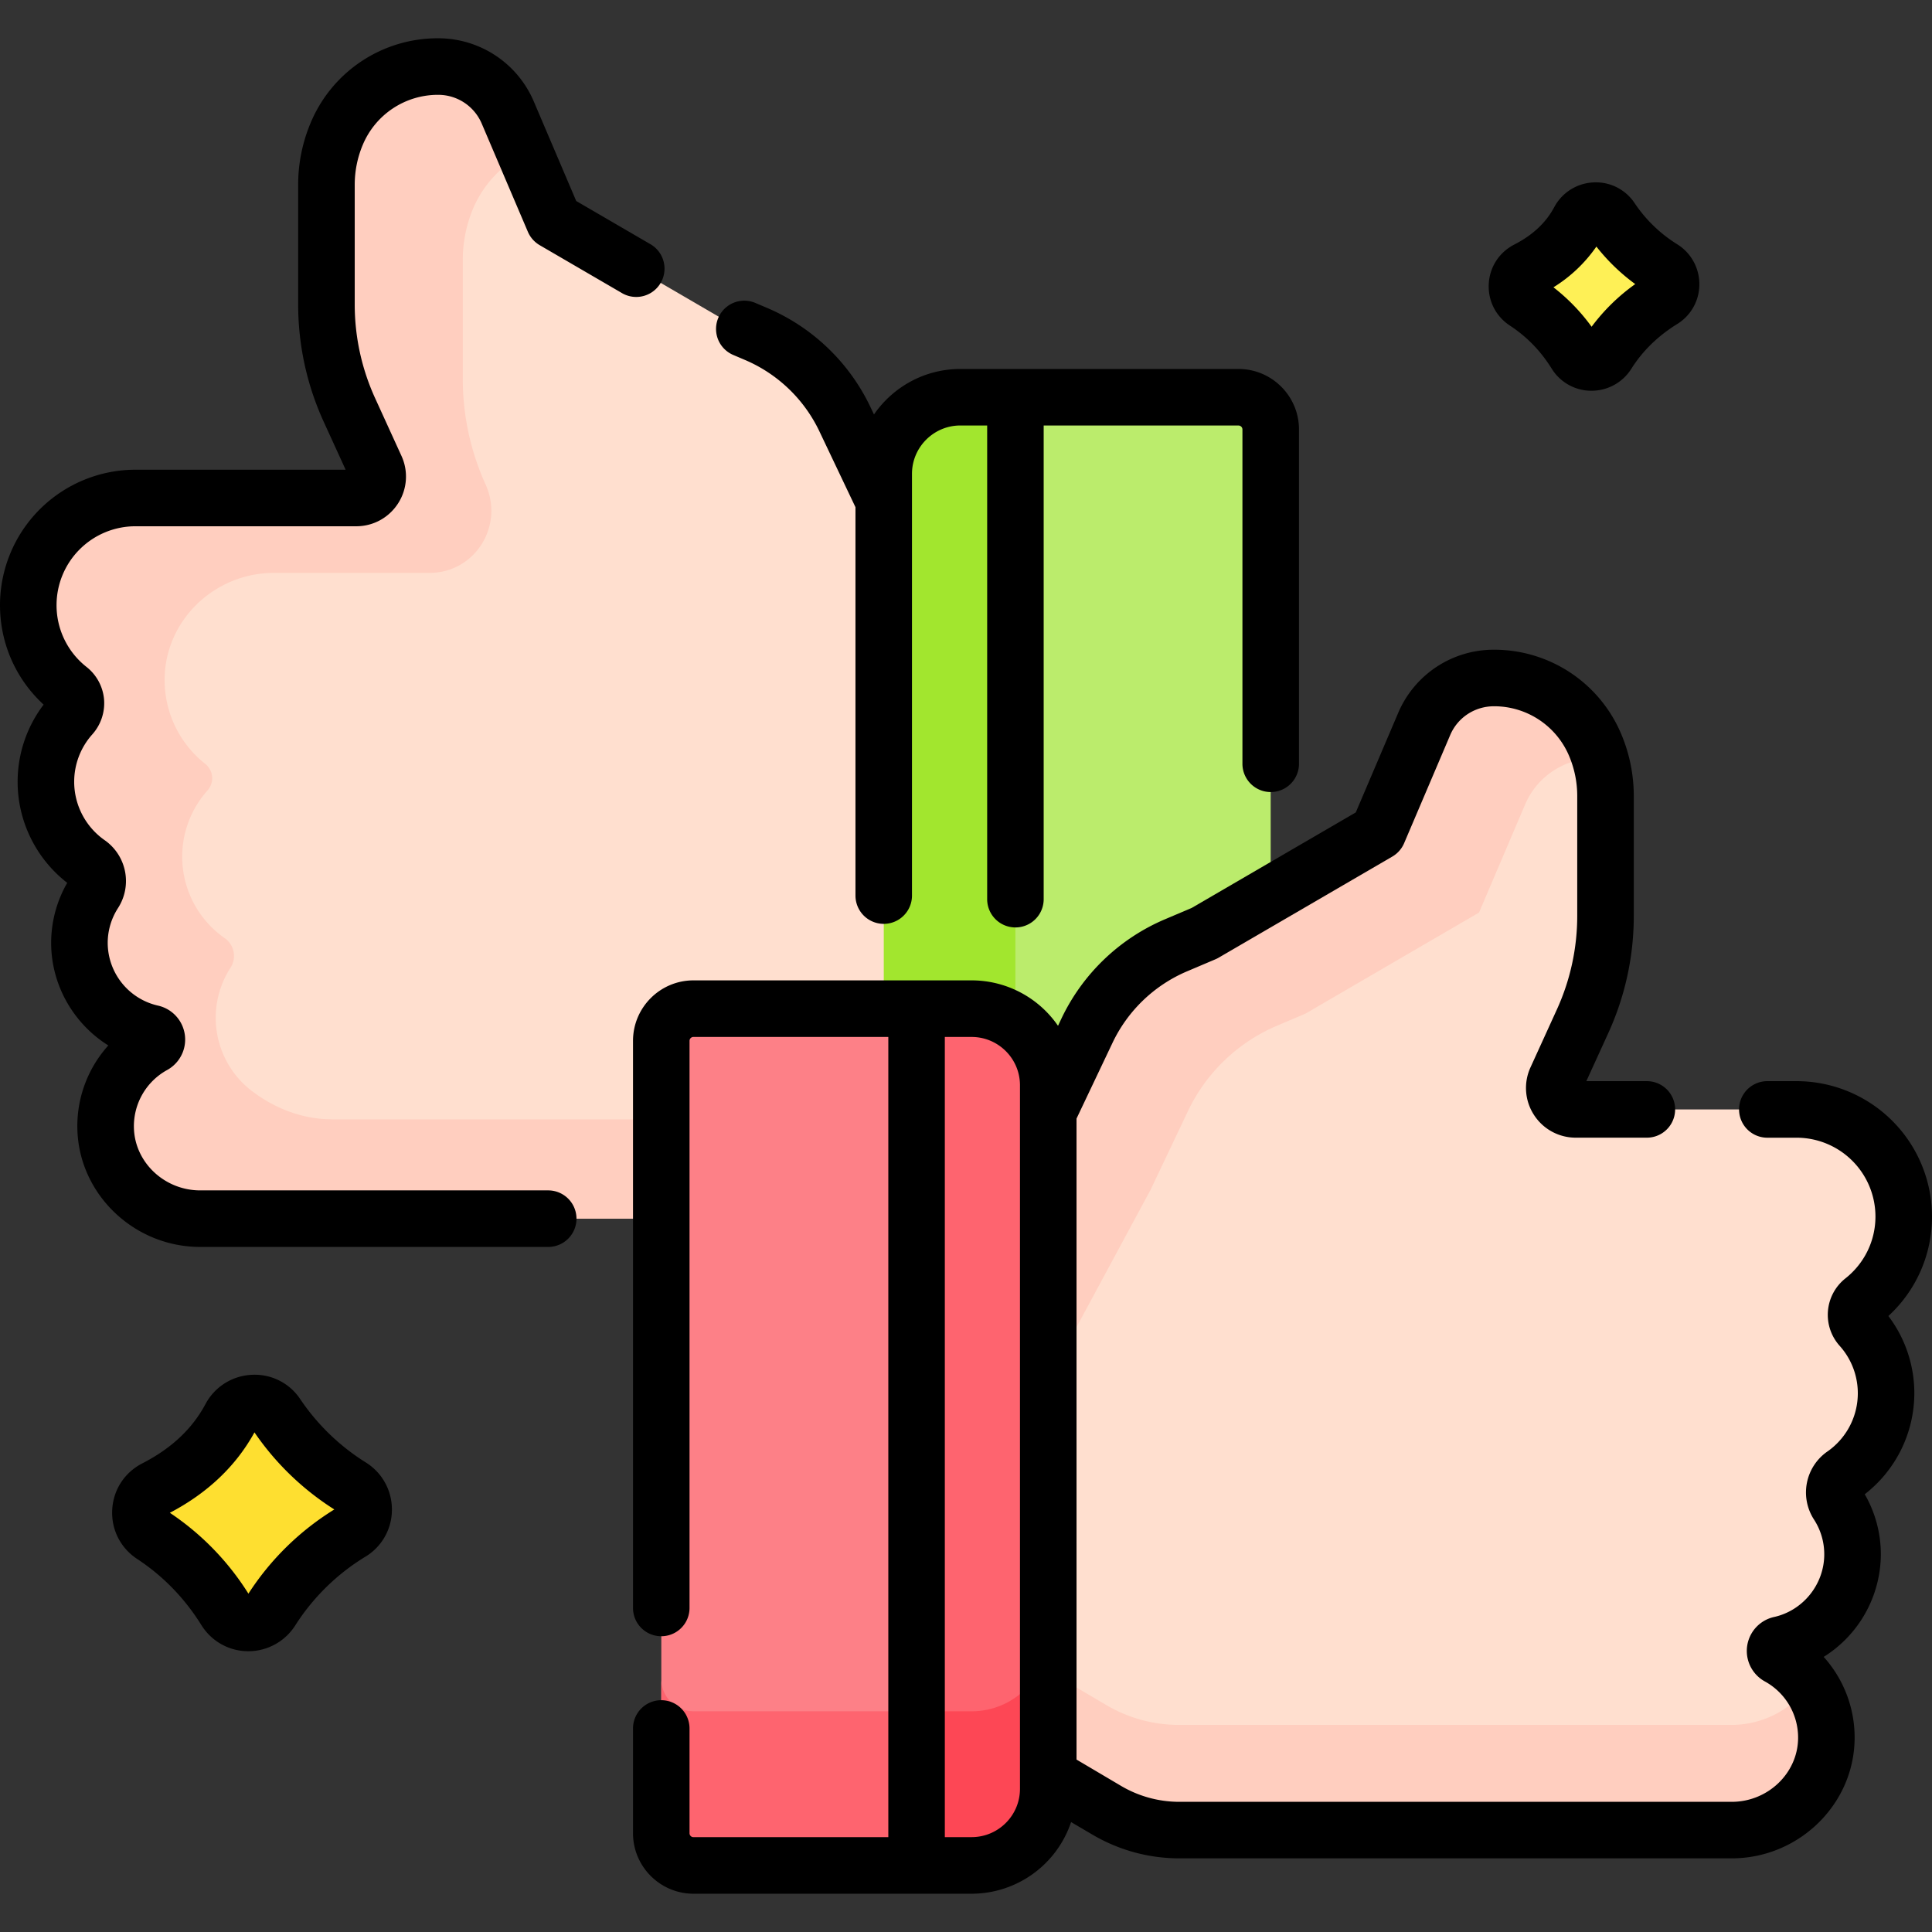 <svg width="48" height="48" fill="none" xmlns="http://www.w3.org/2000/svg"><rect width="100%" height="100%" fill="#333333" stroke="none"/><g clip-path="url(#clip0_1044_6123)"><path d="M21.924 12.373l-.93-1.955a4.32 4.32 0 0 0-2.212-2.123l-.707-.3-4.313-2.511-1.146-2.688a1.879 1.879 0 0 0-1.728-1.142h-.006a2.73 2.73 0 0 0-2.524 1.692 3.277 3.277 0 0 0-.247 1.246v2.965c0 .909.196 1.808.574 2.635l.651 1.426a.534.534 0 0 1-.485.755H3.364a2.66 2.66 0 0 0-1.647 4.75.45.45 0 0 1 .053.655 2.467 2.467 0 0 0 .418 3.664.54.54 0 0 1 .158.732 2.297 2.297 0 0 0 1.428 3.496.162.162 0 0 1 .04.299 2.295 2.295 0 0 0-1.19 2.06c.026 1.258 1.093 2.249 2.352 2.249h18.226V16.844l-1.279-4.471z" fill="#FFDFCF"/><path d="M8.247 27.809c-.69 0-1.348-.241-1.907-.643l-.007-.005a2.29 2.29 0 0 1-.6-3.127.54.54 0 0 0-.159-.732 2.467 2.467 0 0 1-.423-3.658.456.456 0 0 0-.047-.662A2.655 2.655 0 0 1 4.09 16.94c-.025-1.496 1.22-2.707 2.717-2.707h3.864c1.13 0 1.86-1.168 1.393-2.197a6.345 6.345 0 0 1-.566-2.62V6.452c0-.427.084-.85.246-1.246a2.727 2.727 0 0 1 1.302-1.4l-.432-1.015a1.861 1.861 0 0 0-1.715-1.136c-1.084.004-2.082.634-2.515 1.63-.18.412-.273.857-.273 1.307v2.966c0 .909.196 1.808.573 2.635l.652 1.426a.534.534 0 0 1-.486.755H3.42c-1.496 0-2.742 1.21-2.716 2.707a2.654 2.654 0 0 0 1.013 2.043.456.456 0 0 1 .047.662 2.467 2.467 0 0 0 .423 3.658.54.54 0 0 1 .16.731 2.297 2.297 0 0 0 1.428 3.496.162.162 0 0 1 .04.299c-.125.069-.243.15-.352.241v-.001a2.29 2.29 0 0 0-.838 1.802c.016 1.265 1.084 2.267 2.35 2.267h18.227v-2.469H8.247z" fill="#FFCEBF"/><path d="M25.229 22.34v9.224h-3.272v-19.79c0-1.052.852-1.904 1.903-1.904h1.369v12.47z" fill="#A2E62E"/><path d="M31.57 10.67v20.894h-6.343V9.87h5.541a.8.8 0 0 1 .801.8z" fill="#BBEC6C"/><path d="M26.08 44.137l1.42.838c.546.323 1.169.493 1.803.493h13.724c1.259 0 2.325-.99 2.35-2.25a2.295 2.295 0 0 0-1.188-2.06.16.16 0 0 1 .04-.298 2.298 2.298 0 0 0 1.428-3.495.54.54 0 0 1 .158-.732 2.467 2.467 0 0 0 .417-3.665.45.45 0 0 1 .054-.655 2.66 2.66 0 0 0-1.647-4.75h-5.487a.533.533 0 0 1-.485-.755l.65-1.426a6.344 6.344 0 0 0 .574-2.635v-2.965c0-.428-.083-.85-.246-1.246a2.73 2.73 0 0 0-2.525-1.692h-.005a1.88 1.88 0 0 0-1.729 1.142l-1.145 2.688-4.313 2.511-.707.3a4.32 4.32 0 0 0-2.213 2.123l-.929 1.955-2.876 5.334v9.276l2.876 1.964z" fill="#FFDFCF"/><path d="M25.709 34.896l2.876-5.335.929-1.955a4.32 4.32 0 0 1 2.212-2.122l.707-.3 4.313-2.512 1.146-2.687a1.879 1.879 0 0 1 1.728-1.143h.006c.042 0 .083.003.125.005a3.263 3.263 0 0 0-.11-.311 2.73 2.73 0 0 0-2.524-1.692h-.006a1.88 1.88 0 0 0-1.729 1.142l-1.145 2.688-4.313 2.511-.707.3a4.32 4.32 0 0 0-2.213 2.123l-.929 1.955-2.876 5.335v9.275l2.51 1.714v-8.991z" fill="#FFCEBF"/><path d="M43.015 42.855H29.291c-.634 0-1.257-.17-1.803-.492l-1.42-.838-2.869-1.96v2.608l2.876 1.964 1.42.838c.547.323 1.17.493 1.804.493h13.724c1.26 0 2.325-.99 2.35-2.25a2.284 2.284 0 0 0-.416-1.366 2.377 2.377 0 0 1-1.942 1.003z" fill="#FFCEBF"/><path d="M24.14 25.06H22.77l-2.568 3.034v16.445l2.568 1.807h1.369c1.05 0 1.903-.852 1.903-1.903v-17.48a1.904 1.904 0 0 0-1.903-1.904z" fill="#FE646F"/><path d="M24.14 42.517H22.77l-2.568-1.807v3.83l2.568 1.806h1.369c1.05 0 1.903-.852 1.903-1.903v-3.83c0 1.051-.852 1.904-1.903 1.904z" fill="#FD4755"/><path d="M22.772 25.06v21.286h-5.541a.8.8 0 0 1-.801-.8V25.86c0-.442.358-.8.8-.8h5.542z" fill="#FD8087"/><path d="M16.43 41.716v3.83a.8.8 0 0 0 .8.8h5.542v-3.83h-5.541a.8.8 0 0 1-.801-.8z" fill="#FE646F"/><path d="M41.296 6.665a4.218 4.218 0 0 1-1.27-1.227.465.465 0 0 0-.796.045c-.274.512-.704.918-1.29 1.22a.464.464 0 0 0-.042.8c.499.328.917.754 1.247 1.285.184.294.607.29.792-.003a4.181 4.181 0 0 1 1.361-1.331.464.464 0 0 0-.002-.789z" fill="#FEF056"/><path d="M8.715 36.93a6.11 6.11 0 0 1-1.839-1.778.673.673 0 0 0-1.153.066c-.398.74-1.02 1.33-1.87 1.766a.672.672 0 0 0-.06 1.16 5.962 5.962 0 0 1 1.807 1.86A.674.674 0 0 0 6.746 40a6.057 6.057 0 0 1 1.973-1.928.673.673 0 0 0-.004-1.143z" fill="#FEDF30"/><path d="M47.561 34.614c0-.692-.226-1.366-.645-1.918A3.342 3.342 0 0 0 48 30.224a3.367 3.367 0 0 0-3.364-3.363h-.727a.702.702 0 1 0 0 1.405h.727a1.96 1.96 0 0 1 1.959 1.958c0 .603-.273 1.163-.747 1.538a1.154 1.154 0 0 0-.142 1.675 1.764 1.764 0 0 1-.3 2.622 1.238 1.238 0 0 0-.34 1.69c.168.258.258.56.257.869 0 .742-.525 1.396-1.248 1.556a.864.864 0 0 0-.229 1.6 1.591 1.591 0 0 1 .827 1.43c-.018.861-.757 1.562-1.649 1.562H29.301a2.847 2.847 0 0 1-1.447-.395l-1.108-.655V27.791l.894-1.882a3.615 3.615 0 0 1 1.853-1.777l.707-.3a.697.697 0 0 0 .079-.04l4.313-2.511a.703.703 0 0 0 .293-.332l1.145-2.687c.185-.435.61-.715 1.088-.715a2.02 2.02 0 0 1 1.875 1.256c.128.31.194.643.193.979v2.965a5.603 5.603 0 0 1-.51 2.343l-.65 1.426a1.228 1.228 0 0 0 .084 1.182 1.231 1.231 0 0 0 1.04.567h1.766a.702.702 0 1 0 0-1.404h-1.504l.542-1.187a6.998 6.998 0 0 0 .637-2.927v-2.965a3.96 3.96 0 0 0-.299-1.514 3.423 3.423 0 0 0-3.18-2.126 2.577 2.577 0 0 0-2.374 1.569l-1.054 2.473-4.074 2.372-.666.283a5.018 5.018 0 0 0-2.573 2.467l-.085.18a2.605 2.605 0 0 0-2.146-1.129h-6.91c-.83 0-1.503.675-1.503 1.503v14.09a.702.702 0 1 0 1.404 0V25.86c0-.054.044-.098.099-.098h4.84v19.882h-4.84a.098.098 0 0 1-.099-.099v-2.602a.702.702 0 1 0-1.404 0v2.603c0 .828.674 1.503 1.503 1.503h6.91a2.61 2.61 0 0 0 2.471-1.78l.529.311c.654.386 1.4.59 2.16.59h13.724c1.651 0 3.02-1.318 3.053-2.938a2.992 2.992 0 0 0-.768-2.067 3.02 3.02 0 0 0 1.42-2.547 2.99 2.99 0 0 0-.4-1.494 3.18 3.18 0 0 0 1.232-2.51zm-22.22 9.829c0 .662-.539 1.2-1.201 1.2h-.666v-19.88h.666c.662 0 1.201.538 1.201 1.2v17.48z" fill="#000"/><path d="M18.218 8.819l.289.123a3.614 3.614 0 0 1 1.852 1.777l.895 1.882v9.65a.702.702 0 1 0 1.404 0V11.772c0-.662.54-1.201 1.202-1.201h.666V22.34a.702.702 0 1 0 1.404 0V10.572h4.84c.054 0 .098.044.098.098v8.306a.702.702 0 1 0 1.405 0V10.67c0-.829-.674-1.503-1.503-1.503h-6.91c-.89 0-1.675.448-2.146 1.13l-.086-.18a5.018 5.018 0 0 0-2.572-2.468l-.29-.123a.702.702 0 1 0-.548 1.293zM9.007 3.613a2.023 2.023 0 0 1 1.88-1.257c.472 0 .897.281 1.082.716l1.146 2.687c.06.14.162.255.293.332l2.066 1.203a.703.703 0 0 0 .706-1.215l-1.864-1.085-1.054-2.473a2.58 2.58 0 0 0-2.38-1.57 3.42 3.42 0 0 0-3.175 2.127c-.198.48-.3.994-.299 1.514v2.964a6.998 6.998 0 0 0 .637 2.928l.542 1.186H3.363A3.367 3.367 0 0 0 0 15.033c0 .95.392 1.837 1.084 2.473a3.167 3.167 0 0 0-.646 1.918c0 .982.458 1.91 1.232 2.51a2.99 2.99 0 0 0-.399 1.493c0 1.052.561 2.01 1.42 2.547a2.992 2.992 0 0 0-.769 2.068c.033 1.62 1.402 2.938 3.053 2.938h8.645a.702.702 0 1 0 0-1.405H4.975c-.891 0-1.631-.7-1.648-1.561a1.592 1.592 0 0 1 .826-1.43.864.864 0 0 0-.228-1.6 1.603 1.603 0 0 1-1.249-1.557c0-.31.09-.61.258-.87a1.238 1.238 0 0 0-.341-1.688 1.773 1.773 0 0 1-.75-1.445c0-.435.16-.854.45-1.178a1.164 1.164 0 0 0 .292-.872 1.154 1.154 0 0 0-.434-.803 1.948 1.948 0 0 1-.746-1.538 1.96 1.96 0 0 1 1.958-1.958H8.85c.423 0 .811-.212 1.04-.568a1.23 1.23 0 0 0 .084-1.181L9.323 9.9a5.603 5.603 0 0 1-.51-2.344V4.592c0-.338.065-.667.194-.98zM37.514 8.09c.423.278.762.627 1.037 1.068a1.157 1.157 0 0 0 .985.55h.003c.405 0 .777-.205.994-.55.276-.439.659-.812 1.137-1.108a1.156 1.156 0 0 0 .55-.986 1.165 1.165 0 0 0-.55-.995 3.492 3.492 0 0 1-1.06-1.025 1.154 1.154 0 0 0-1.024-.512 1.164 1.164 0 0 0-.973.618c-.208.387-.533.69-.993.927-.373.192-.61.557-.632.976-.022.419.175.807.526 1.037zm2.148-1.964c.277.353.602.667.965.932a4.867 4.867 0 0 0-1.084 1.06c-.268-.37-.587-.7-.948-.98a3.602 3.602 0 0 0 1.067-1.012zM9.088 36.334a5.441 5.441 0 0 1-1.63-1.575 1.357 1.357 0 0 0-1.205-.602 1.373 1.373 0 0 0-1.149.729c-.332.618-.846 1.1-1.572 1.473-.44.227-.718.657-.744 1.15-.026.494.206.951.62 1.223.642.422 1.18.975 1.596 1.644.252.404.686.646 1.16.648h.004a1.38 1.38 0 0 0 1.173-.65 5.386 5.386 0 0 1 1.748-1.705 1.362 1.362 0 0 0 .648-1.161 1.373 1.373 0 0 0-.649-1.174zm-2.916 3.26a6.685 6.685 0 0 0-1.952-2.009c.937-.491 1.644-1.163 2.102-1.998a6.836 6.836 0 0 0 1.984 1.915 6.775 6.775 0 0 0-2.134 2.092z" fill="#000"/></g><defs><clipPath id="clip0_1044_6123"><path fill="#fff" d="M0 0h48v48H0z"/></clipPath></defs></svg>